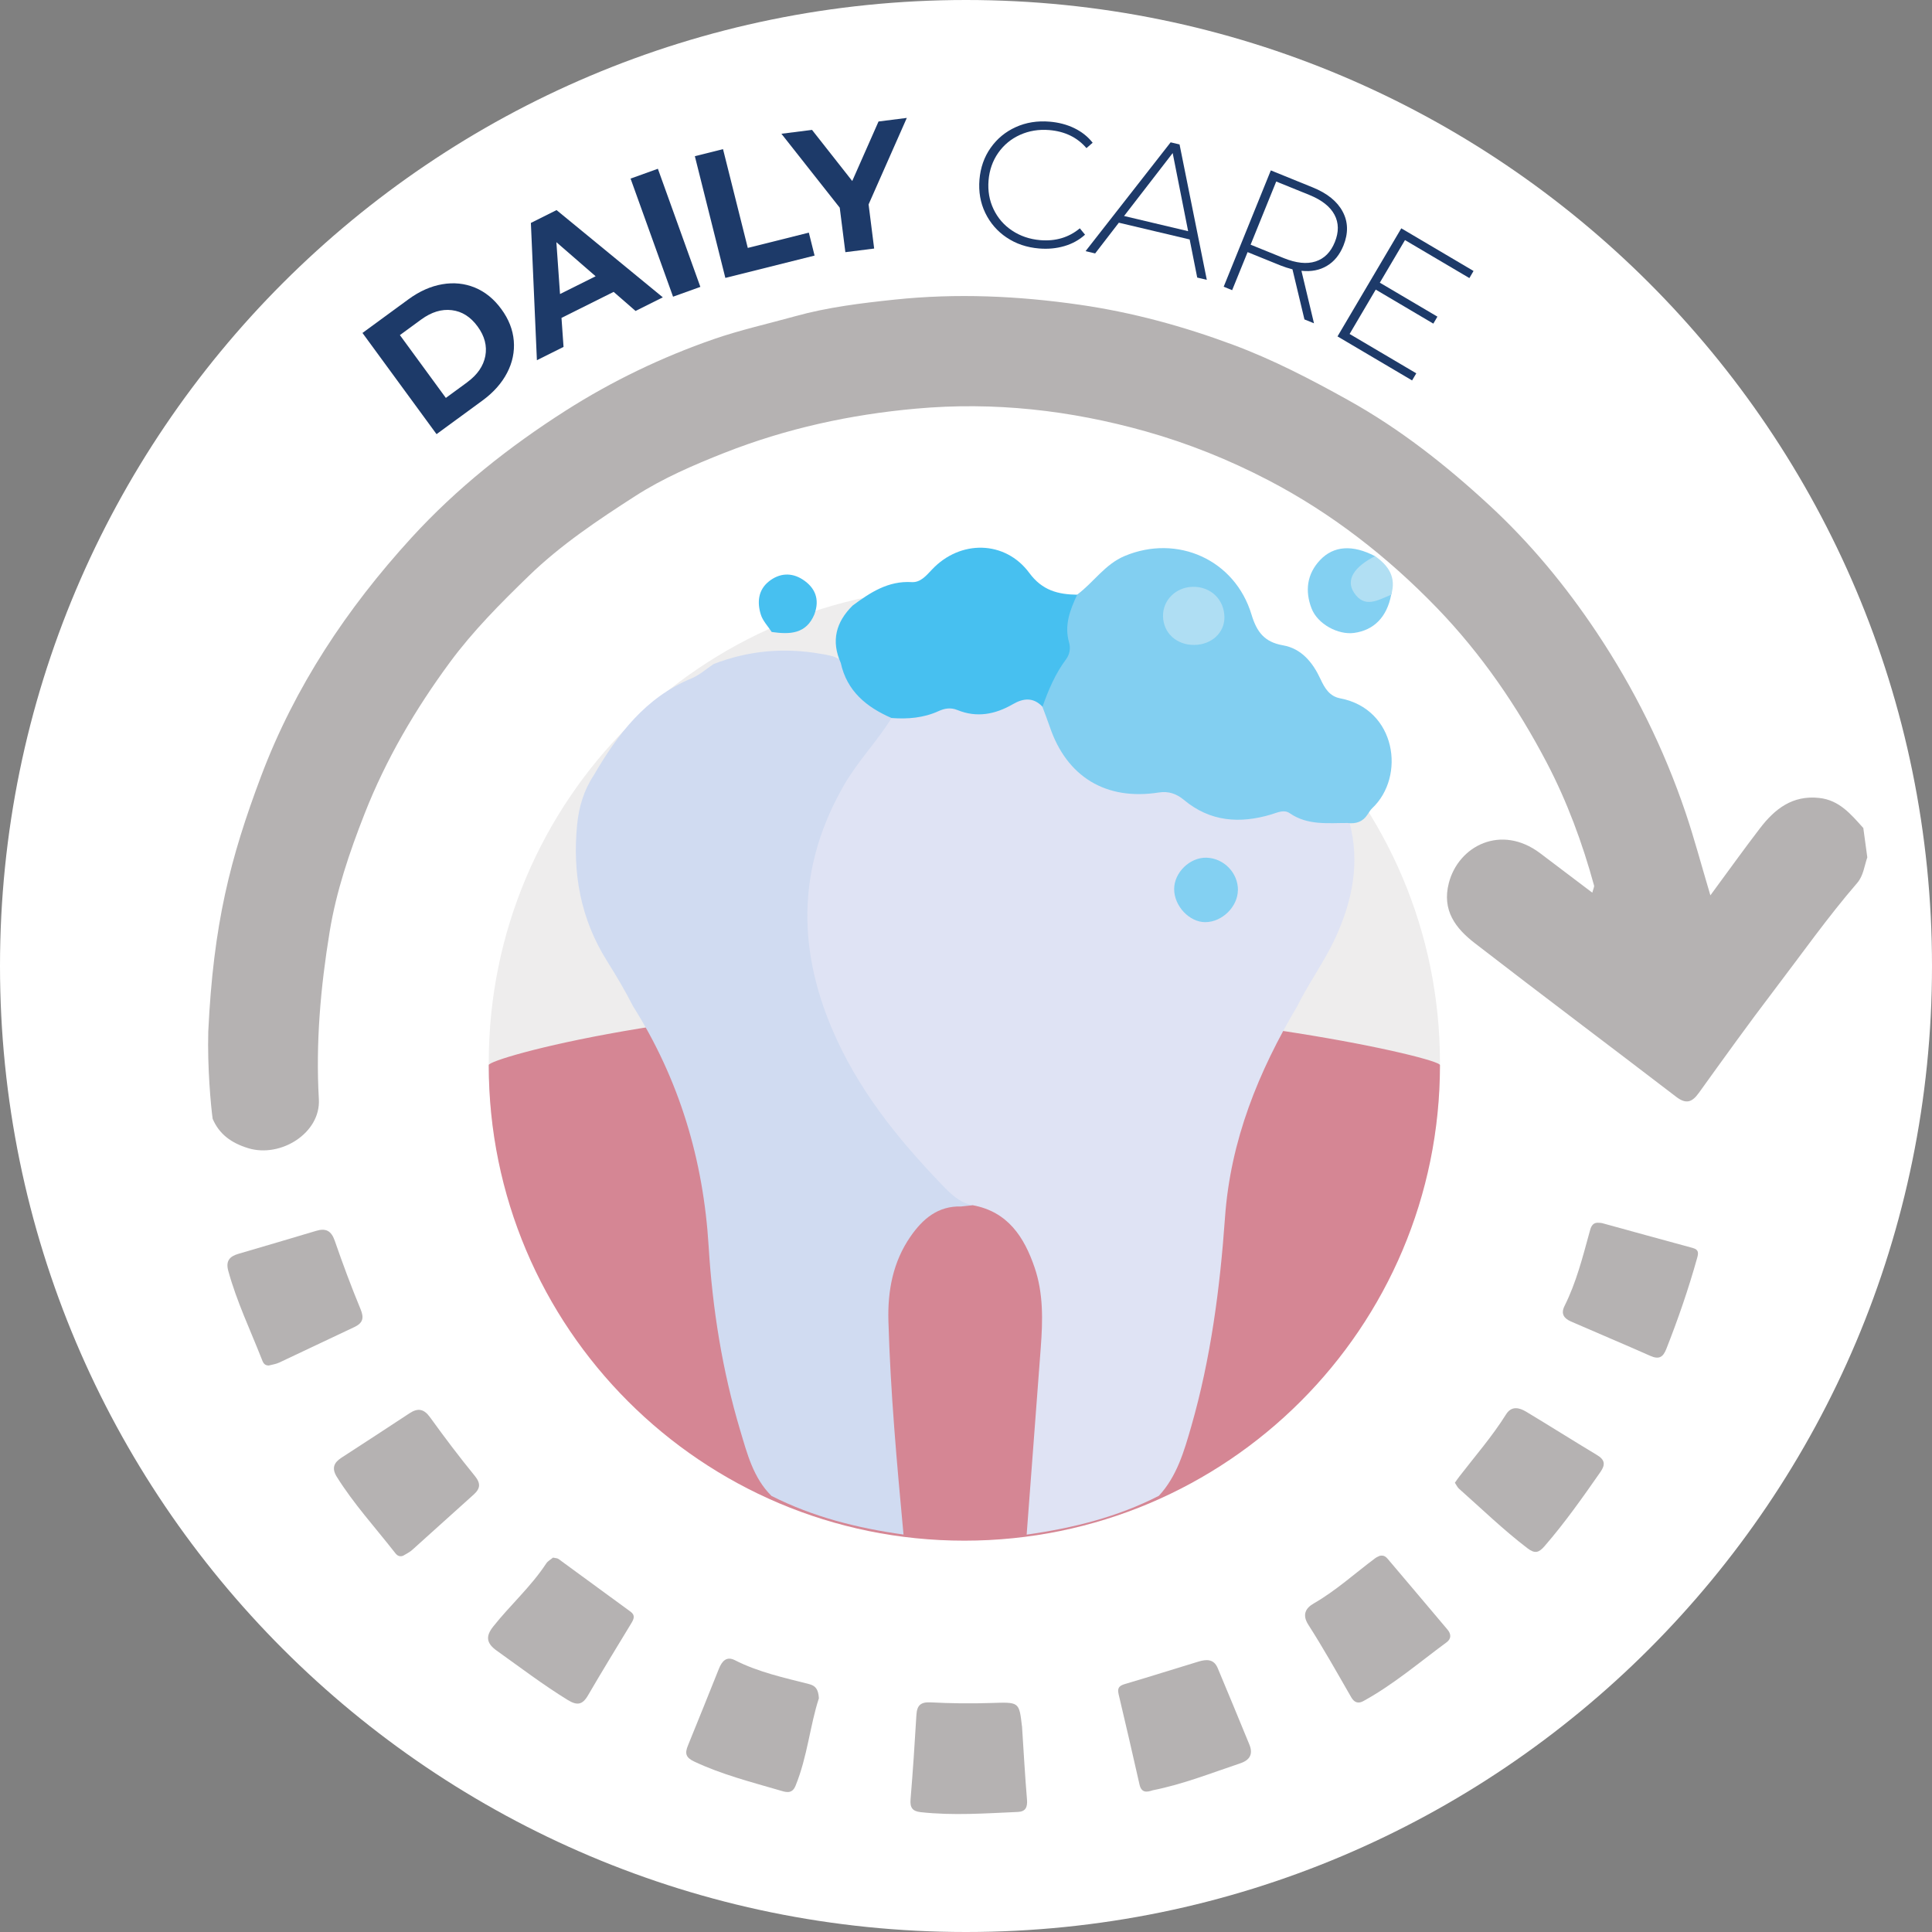 <?xml version="1.0" encoding="UTF-8"?>
<svg id="Capa_1" data-name="Capa 1" xmlns="http://www.w3.org/2000/svg" viewBox="0 0 34.016 34.016">
  <rect x="0" y="0" width="34.016" height="34.016" fill="#808080" stroke="none"/>
  <defs>
    <style>
      .cls-1 {
        fill: #b1dff3;
      }

      .cls-2 {
        fill: #d0dbf1;
      }

      .cls-3 {
        fill: #1d3a69;
      }

      .cls-4 {
        fill: #afdef3;
      }

      .cls-5 {
        fill: #d58694;
      }

      .cls-6 {
        fill: #fff;
      }

      .cls-7 {
        fill: #eeeded;
      }

      .cls-8 {
        fill: #47c0f0;
      }

      .cls-9 {
        fill: #83d0f2;
      }

      .cls-10 {
        fill: #b5b2b2;
      }

      .cls-11 {
        fill: #dfe3f4;
      }

      .cls-12 {
        fill: #82cff1;
      }
    </style>
  </defs>
  <path class="cls-6" d="M0,17.008C0,7.615,7.615,0,17.008,0s17.008,7.615,17.008,17.008c0,9.393-7.615,17.008-17.008,17.008S0,26.401,0,17.008"/>
  <g>
    <path class="cls-7" d="M8.605,18.711c0-4.625,3.749-8.374,8.374-8.374,4.625,0,8.374,3.749,8.374,8.374,0,4.625-3.749,8.374-8.374,8.374-4.625,0-8.374-3.749-8.374-8.374"/>
    <path class="cls-5" d="M8.605,18.752c0-.123,3.571-1.108,8.21-1.067,4.638.041,8.538.944,8.538,1.067,0,4.625-3.749,8.374-8.374,8.374-4.625,0-8.374-3.749-8.374-8.374"/>
    <path class="cls-11" d="M18.076,27.019c.083-1.096.166-2.192.248-3.288.036-.477.049-.954-.108-1.414-.184-.539-.472-.983-1.089-1.097-.255-.001-.443-.124-.615-.305-.995-1.048-1.857-2.176-2.228-3.608-.414-1.599.013-3.002,1.008-4.267.124-.158.23-.341.418-.442.276-.056.561-.152.828-.158.527-.012,1.046.027,1.548-.192.11-.048.238.044.324.146.113.16.148.353.226.528.308.704.925,1.061,1.688.96.215-.028.405.001.576.133.44.339.928.383,1.447.239.088-.024.188-.071.265-.034.363.175.773.129,1.146.253.191.71.055,1.381-.243,2.032-.193.421-.47.796-.675,1.211-.682,1.152-1.175,2.356-1.272,3.721-.088,1.24-.249,2.479-.595,3.681-.125.433-.25.873-.569,1.218-.732.375-1.517.569-2.325.683"/>
    <path class="cls-2" d="M15.697,12.643c-.255.412-.595.759-.839,1.184-.803,1.397-.83,2.819-.213,4.278.446,1.056,1.148,1.933,1.935,2.75.157.163.312.322.546.365-.068.007-.136.015-.204.022-.409-.012-.677.22-.891.529-.309.446-.404.954-.389,1.486.036,1.257.149,2.509.266,3.761-.809-.112-1.592-.309-2.325-.68-.32-.317-.427-.742-.549-1.149-.317-1.057-.49-2.147-.557-3.243-.093-1.529-.517-2.938-1.332-4.231-.138-.273-.295-.535-.457-.794-.465-.74-.612-1.549-.526-2.407.031-.306.117-.599.29-.86.421-.725.914-1.376,1.726-1.711.14-.058.259-.167.387-.252.614-.238,1.247-.293,1.894-.178.111.02.224.033.321.098.216.423.559.734.917,1.033"/>
    <path class="cls-12" d="M23.73,14.49c-.35-.001-.705.046-1.022-.172-.103-.071-.216-.011-.327.022-.553.165-1.075.129-1.537-.257-.128-.107-.269-.157-.441-.13-.93.146-1.622-.274-1.921-1.16-.04-.118-.086-.233-.129-.35.024-.119-.03-.253.044-.358.271-.379.335-.809.349-1.259.005-.149.069-.283.217-.355.29-.214.49-.536.839-.682.926-.388,1.942.065,2.233,1.032.093.308.228.484.555.541.325.057.524.303.658.591.075.163.16.306.347.342.987.187,1.159,1.376.564,1.936-.032.03-.054.072-.081.109-.082.129-.204.168-.349.151"/>
    <path class="cls-8" d="M18.965,10.472c-.125.267-.23.536-.142.841.029.1.011.208-.052.293-.19.254-.312.541-.416.837-.161-.169-.335-.153-.523-.044-.309.179-.635.242-.976.102-.117-.048-.225-.029-.328.018-.266.122-.545.144-.831.123-.441-.192-.785-.472-.894-.97-.173-.387-.085-.721.21-1.011.309-.229.624-.437,1.039-.412.156.009.254-.113.359-.223.496-.526,1.287-.514,1.712.062.228.309.506.378.842.383"/>
    <path class="cls-9" d="M24.494,10.472c-.075.391-.302.624-.655.672-.278.037-.64-.154-.747-.432-.117-.304-.084-.603.15-.851.24-.254.574-.274.967-.069.024.13-.096.136-.163.181-.147.098-.19.232-.118.383.08.17.226.162.378.095.058-.025.112-.086.185-.038.007.004.011.017.011.026-0.0.011-.006.022-.009.033"/>
    <path class="cls-8" d="M14.341,10.811c-.146.357-.439.361-.754.316-.066-.102-.158-.196-.192-.308-.066-.213-.048-.43.142-.582.184-.147.397-.162.595-.034.221.143.304.349.208.608"/>
    <path class="cls-1" d="M24.494,10.472c-.226.088-.467.252-.657-.041-.143-.22.001-.45.373-.639.238.166.378.374.284.68"/>
    <path class="cls-9" d="M21.795,15.673c-.003.291-.275.56-.571.563-.281.003-.551-.282-.551-.582-.001-.291.277-.561.569-.553.306.009.557.268.554.572"/>
    <path class="cls-4" d="M21.029,11.355c-.313.004-.547-.21-.552-.505-.005-.28.221-.508.515-.518.32-.011.564.221.566.537.001.273-.227.482-.529.486"/>
    <path class="cls-10" d="M32.808,14.58c-.217-.239-.418-.492-.779-.531-.47-.051-.781.194-1.041.533-.285.371-.557.752-.874,1.182-.16-.536-.283-1.002-.437-1.457-.382-1.128-.905-2.184-1.569-3.179-.546-.818-1.167-1.568-1.883-2.23-.764-.706-1.575-1.347-2.498-1.859-.655-.364-1.314-.707-2.013-.967-.878-.327-1.777-.573-2.709-.707-1.083-.156-2.167-.204-3.251-.09-.588.062-1.177.133-1.754.293-.478.133-.962.24-1.433.403-.919.319-1.79.738-2.606,1.258-.994.634-1.916,1.363-2.717,2.239-1.134,1.241-2.054,2.623-2.647,4.198-.544,1.445-.84,2.602-.93,4.494-.017.631.045,1.31.077,1.538.115.27.326.426.627.518.572.174,1.277-.268,1.243-.862-.057-.992.03-1.969.189-2.944.117-.719.35-1.404.615-2.08.376-.959.894-1.842,1.501-2.666.407-.553.896-1.044,1.391-1.524.567-.55,1.223-.987,1.879-1.409.484-.311,1.023-.544,1.568-.759,1.088-.428,2.211-.673,3.37-.777,1.374-.124,2.714.026,4.045.4.753.212,1.473.503,2.153.857,1.111.578,2.097,1.344,2.975,2.252.785.813,1.414,1.734,1.932,2.722.358.683.629,1.416.834,2.165.006.023-.012.053-.031.126-.318-.241-.619-.469-.92-.696-.685-.515-1.436-.13-1.606.526-.125.483.121.799.456,1.058,1.177.91,2.367,1.802,3.548,2.707.176.135.281.093.398-.07.437-.607.873-1.215,1.326-1.809.483-.633.941-1.284,1.462-1.887.11-.128.125-.298.178-.451-.023-.171-.047-.342-.07-.514"/>
    <path class="cls-10" d="M17.993,30.391c-.05-.431-.049-.423-.547-.407-.353.012-.707.007-1.059-.011-.177-.009-.242.052-.252.221-.029.495-.062.991-.103,1.485-.012.145.031.211.178.227.572.063,1.143.021,1.714-.004.133-.006.169-.085.158-.216-.035-.417-.058-.835-.088-1.296"/>
    <path class="cls-10" d="M9.736,27.425c-.037.031-.091.059-.12.104-.267.407-.633.731-.933,1.11-.134.169-.122.292.062.423.412.294.814.6,1.246.866.168.104.263.092.362-.079.249-.428.508-.849.764-1.272.043-.071.071-.138-.014-.2-.423-.31-.846-.62-1.27-.929-.021-.015-.054-.014-.098-.024"/>
    <path class="cls-10" d="M7.091,27.395c.05-.031.113-.059.163-.103.363-.324.721-.652,1.084-.976.122-.109.129-.2.018-.335-.272-.333-.532-.678-.784-1.027-.108-.149-.213-.169-.362-.071-.398.263-.799.523-1.199.783-.132.086-.175.184-.081.336.295.473.67.884,1.012,1.321.034.044.07.095.15.071"/>
    <path class="cls-10" d="M4.732,24.042c.057-.015.126-.024.185-.052.44-.206.878-.417,1.318-.623.148-.069.181-.154.114-.315-.165-.398-.315-.802-.456-1.209-.061-.174-.156-.223-.326-.172-.457.138-.916.271-1.374.406-.152.045-.221.126-.174.298.147.538.387,1.039.59,1.556.02.052.04.112.123.111"/>
    <path class="cls-10" d="M25.616,26.107c.028.041.044.079.071.103.399.354.782.726,1.207,1.05.132.101.201.077.301-.038.358-.413.671-.858.983-1.305.093-.133.077-.217-.062-.3-.417-.251-.829-.511-1.246-.762-.123-.074-.258-.104-.352.045-.243.388-.543.733-.822,1.094-.028.036-.053.074-.081.113"/>
    <path class="cls-10" d="M20.295,31.521c.536-.106,1.034-.305,1.542-.475.172-.058.228-.165.16-.331-.184-.45-.371-.899-.558-1.347-.069-.164-.202-.154-.338-.113-.421.127-.84.261-1.261.385-.105.03-.178.053-.145.189.126.53.248,1.06.368,1.591.035.155.135.133.233.101"/>
    <path class="cls-10" d="M28.149,21.529c-.12-.01-.142.087-.163.166-.121.442-.234.887-.44,1.299-.07.14-.007.22.113.273.465.203.933.399,1.397.605.149.066.223.029.282-.121.207-.525.391-1.058.543-1.602.023-.082.033-.146-.076-.176-.533-.144-1.065-.292-1.598-.438-.018-.005-.038-.004-.057-.006"/>
    <path class="cls-10" d="M24.299,27.39c-.021.011-.058.023-.088.046-.358.267-.689.57-1.08.795-.133.076-.214.19-.096.375.267.417.509.849.756,1.278.056.097.127.113.212.067.528-.289.985-.681,1.467-1.036.083-.061.083-.144.015-.224-.35-.414-.699-.829-1.05-1.242-.03-.035-.066-.071-.137-.057"/>
    <path class="cls-10" d="M14.418,29.902c-.01-.165-.062-.222-.173-.251-.443-.113-.892-.21-1.305-.42-.152-.078-.23.021-.282.149-.181.45-.361.902-.545,1.351-.057.138-.043.213.114.286.479.225.986.355,1.49.502.107.031.225.081.289-.076.211-.514.256-1.07.412-1.542"/>
    <path class="cls-3" d="M6.381,5.863l.81-.593c.194-.142.392-.23.594-.265.203-.035.394-.016.575.058.18.074.336.2.466.378.131.178.204.365.22.559.016.194-.023.383-.118.565-.095.182-.239.345-.432.486l-.81.593-1.305-1.783ZM8.227,6.729c.178-.13.284-.284.318-.461.033-.177-.012-.351-.136-.52-.124-.17-.276-.266-.455-.287-.179-.022-.357.033-.536.163l-.377.276.809,1.106.377-.276Z"/>
    <path class="cls-3" d="M10.804,5.139l-.918.458.036.511-.469.234-.106-2.417.452-.226,1.871,1.536-.48.24-.387-.337ZM10.487,4.864l-.691-.6.064.913.627-.313Z"/>
    <rect class="cls-3" x="11.461" y="2.992" width=".511" height="2.21" transform="translate(-.695 4.208) rotate(-19.783)"/>
    <polygon class="cls-3" points="12.234 2.75 12.73 2.626 13.166 4.365 14.241 4.096 14.342 4.5 12.771 4.893 12.234 2.75"/>
    <polygon class="cls-3" points="15.293 3.599 15.391 4.376 14.884 4.44 14.785 3.657 13.758 2.355 14.297 2.287 15.005 3.187 15.468 2.139 15.966 2.076 15.293 3.599"/>
    <path class="cls-3" d="M17.723,4.182c-.165-.111-.29-.256-.376-.434-.086-.178-.119-.373-.102-.585.018-.212.083-.399.197-.56.114-.162.261-.283.442-.365.181-.082.38-.114.596-.096.159.013.304.051.434.114.13.063.238.148.324.257l-.109.095c-.162-.189-.38-.295-.655-.318-.185-.015-.356.013-.514.084-.158.071-.286.177-.385.318-.098.141-.155.302-.17.485-.015.182.014.351.088.506.074.155.182.281.327.377.144.096.308.152.493.168.273.023.506-.047.699-.208l.092.112c-.103.093-.224.16-.364.201-.14.041-.288.055-.445.042-.216-.018-.407-.082-.571-.193"/>
    <path class="cls-3" d="M20.946,4.216l-1.247-.295-.417.541-.169-.04,1.498-1.916.157.037.48,2.384-.169-.04-.133-.671ZM20.919,4.07l-.272-1.375-.856,1.108,1.127.267Z"/>
    <path class="cls-3" d="M22.967,5.625l-.211-.883c-.076-.02-.144-.042-.205-.066l-.585-.237-.272.67-.149-.061.83-2.048.734.298c.258.104.435.247.531.428.097.181.101.38.014.597-.066.162-.162.281-.29.357-.127.077-.277.106-.45.088l.221.924-.17-.069ZM22.604,4.545c.218.088.405.108.559.058.154-.05.267-.163.339-.341.072-.177.07-.338-.006-.481-.076-.143-.223-.259-.441-.348l-.585-.237-.451,1.112.585.237Z"/>
    <polygon class="cls-3" points="24.936 6.573 24.862 6.698 23.549 5.923 24.672 4.02 25.944 4.771 25.871 4.896 24.737 4.227 24.294 4.977 25.308 5.575 25.236 5.698 24.222 5.099 23.762 5.88 24.936 6.573"/>
  </g>
</svg>
